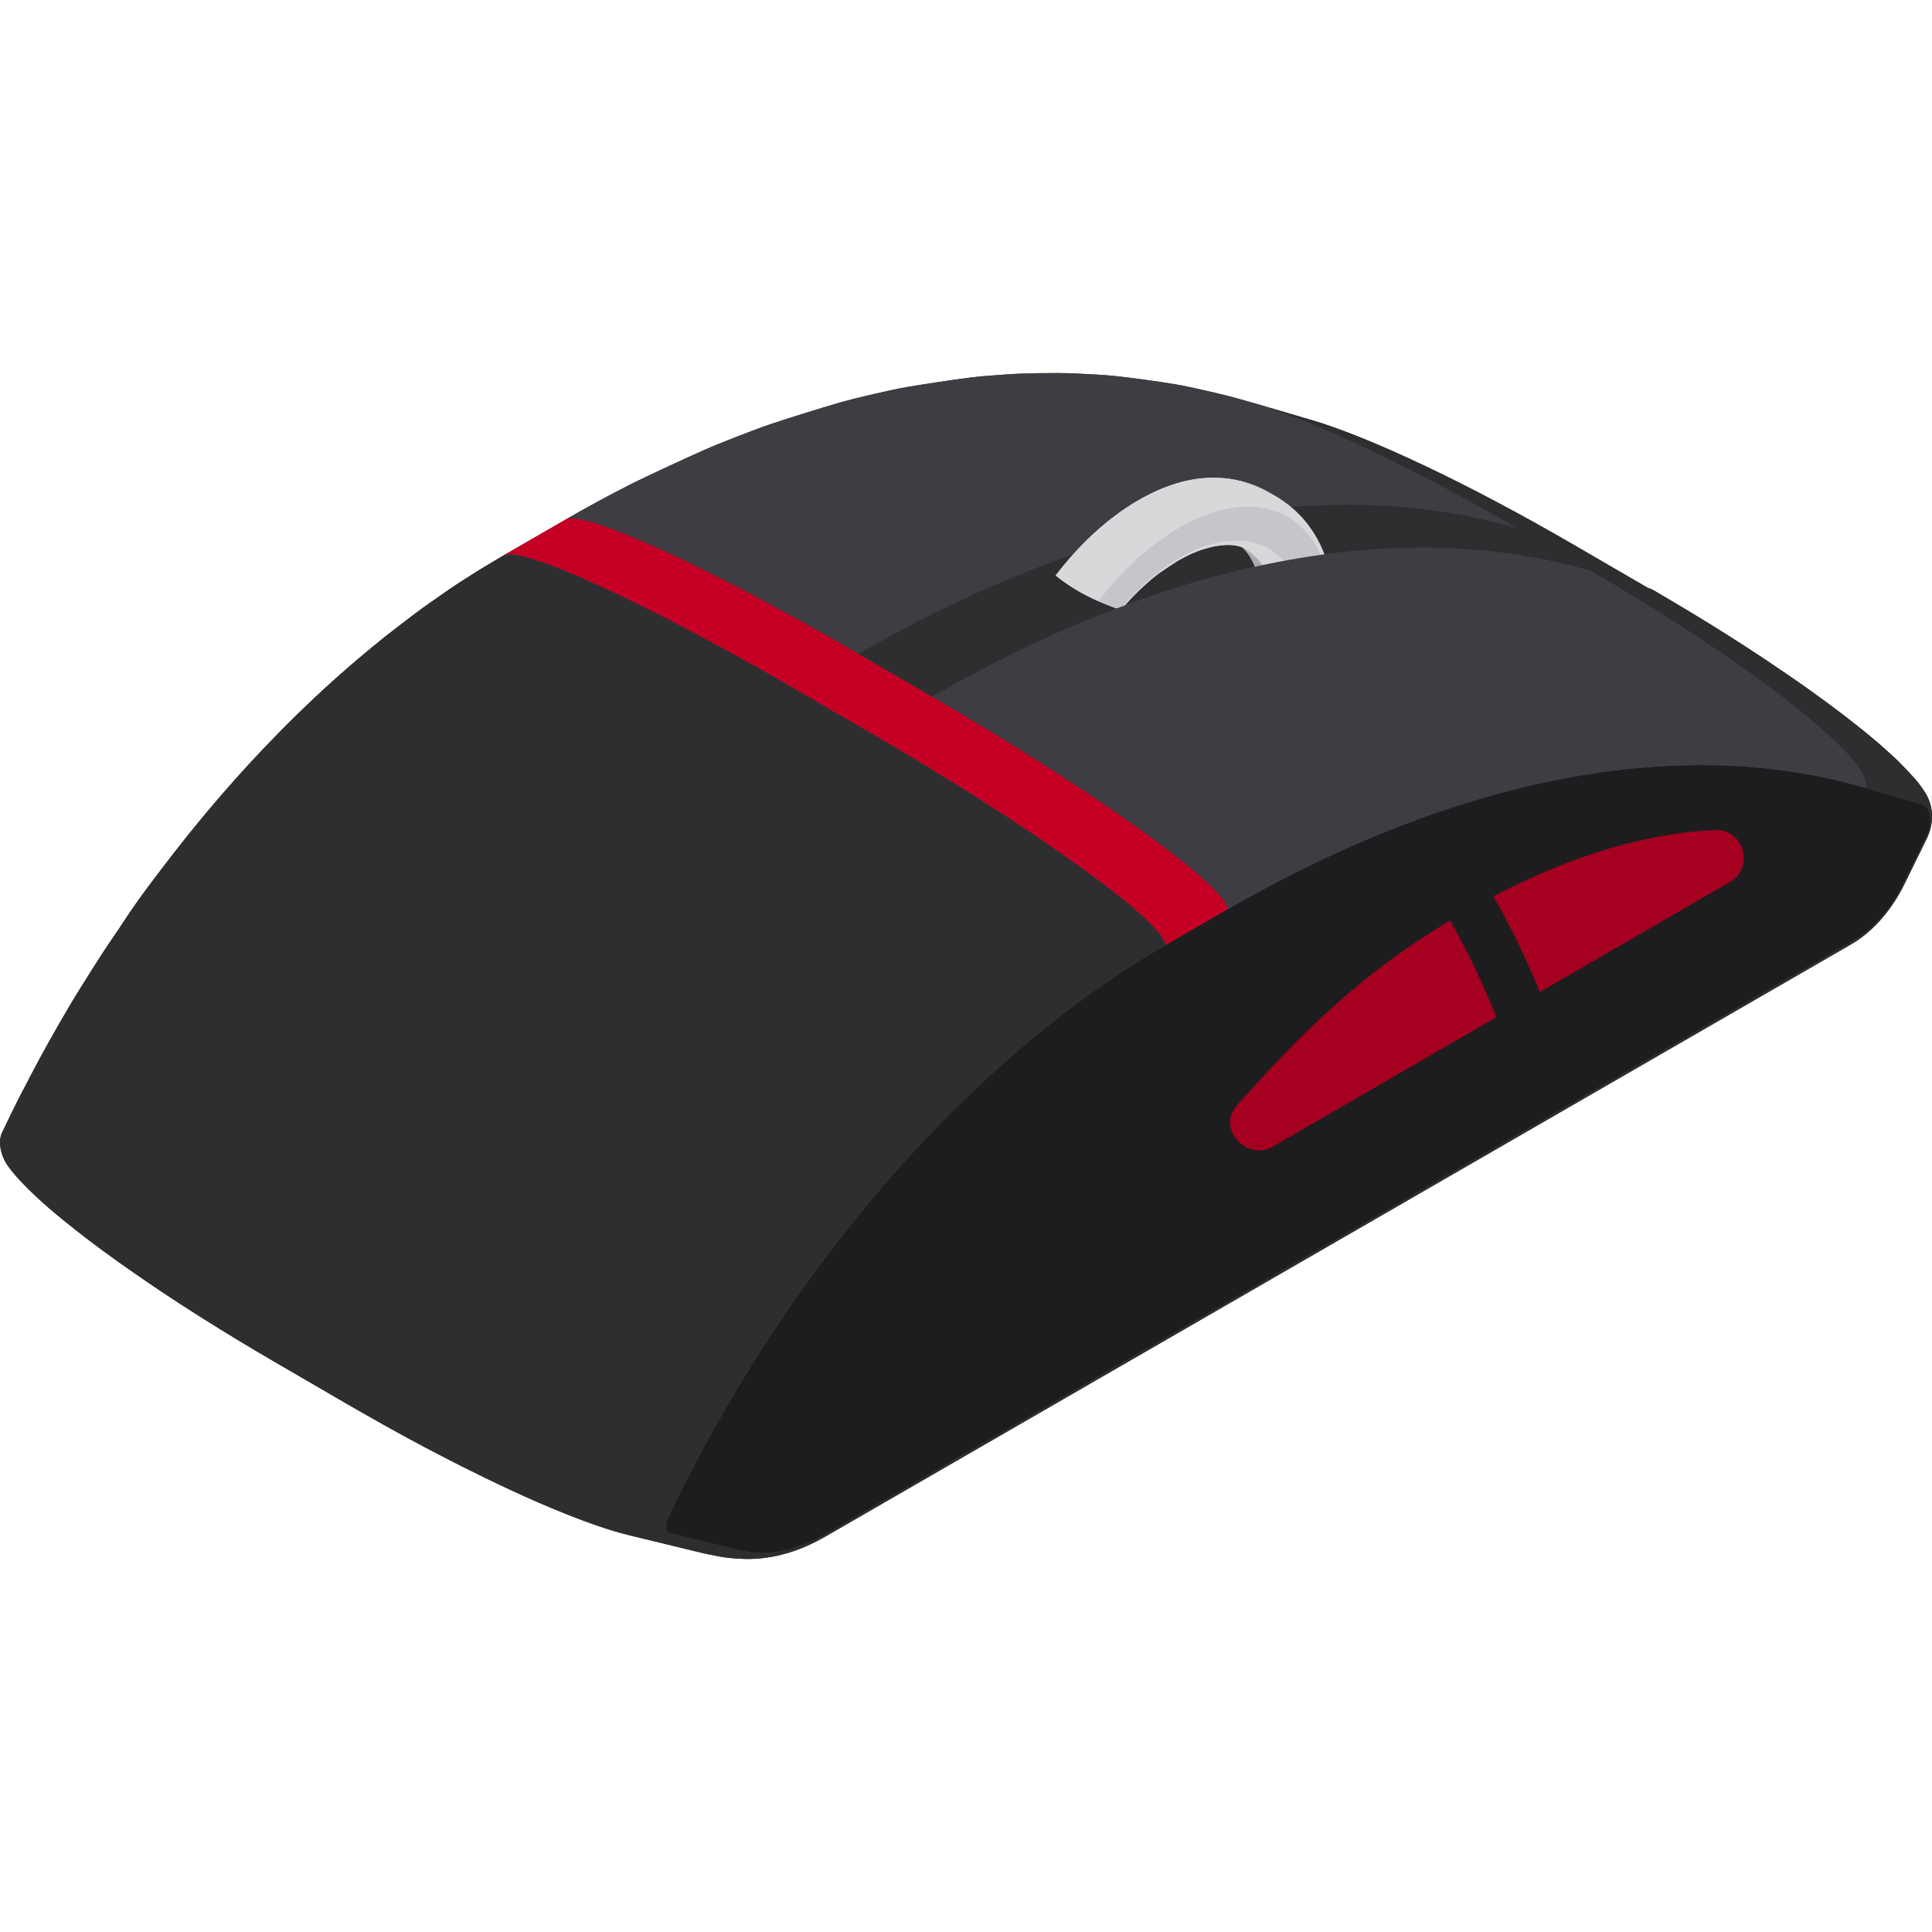 <?xml version="1.0" encoding="iso-8859-1"?>
<!-- Generator: Adobe Illustrator 19.0.0, SVG Export Plug-In . SVG Version: 6.00 Build 0)  -->
<svg version="1.1" id="Layer_1" xmlns="http://www.w3.org/2000/svg" xmlns:xlink="http://www.w3.org/1999/xlink" x="0px" y="0px"
	 viewBox="0 0 511.995 511.995" style="enable-background:new 0 0 511.995 511.995;" xml:space="preserve">
<g>
	<path style="fill:#3E3D43;" d="M2.126,309.018c3.622,5.115,11.305,11.566,12.808,12.807c2.15,1.775,6.154,5.08,12.363,9.649
		c5.833,4.29,10.977,7.767,15.109,10.561c4.798,3.243,16.564,10.85,30.231,18.794l19.556,11.365
		c-0.257-0.149-0.499-0.318-0.728-0.504c0.229,0.186,0.472,0.354,0.728,0.504c5.542,3.177,13.133,7.527,20.377,11.33
		c5.98,3.139,12.759,6.697,23.29,11.589c7.121,3.308,20.582,9.221,30.884,11.734c-0.026-0.006-0.048-0.01-0.074-0.017
		c6.394,1.554,12.787,3.108,19.181,4.661c0.098,0.024,0.184,0.039,0.28,0.062c-0.084-0.019-0.179-0.039-0.259-0.056
		c0.362,0.088,0.689,0.151,1.033,0.228c0.375,0.084,0.768,0.178,1.123,0.248c0.094,0.019,0.175,0.028,0.266,0.045
		c-0.002,0-0.005-0.001-0.007-0.001c0.241,0.046,0.463,0.078,0.695,0.117c-0.23-0.039-0.448-0.07-0.688-0.116
		c0.944,0.195,1.895,0.382,2.709,0.526c0.918,0.162,2.152,0.326,3.082,0.4c2.081,0.165,4.933,0.393,8.693-0.101
		c5.385-0.706,10.618-2.56,15.995-5.664l27.186-15.696l27.186-15.696l27.186-15.696l27.186-15.696l27.186-15.696l27.186-15.696
		l27.186-15.696l27.186-15.696l27.186-15.696l27.186-15.696l0,0c1.026-0.619,2.303-1.389,4.126-2.917
		c1.871-1.568,3.342-3.214,3.747-3.681c1.546-1.779,2.608-3.202,3.914-5.247c0.163-0.292,0.406-0.663,0.58-0.949
		c0.292-0.476,0.542-0.939,1.09-1.952c0.16-0.297,0.359-0.699,0.508-1.001c-0.01,0.021-0.045,0.027-0.103,0.02
		c0.059,0.007,0.093,0,0.103-0.02c2.012-4.099,4.024-8.198,6.036-12.297l0,0c0.396-0.869,1.325-2.906,1.355-5.494
		c0.033-2.934-0.695-4.486-1.226-5.618c-0.512-1.092-2.154-3.419-3.376-4.789c-1.309-1.467-3.132-3.353-4.528-4.738
		c-0.975-0.968-2.352-2.177-3.369-3.1c-1.493-1.356-9.755-8.681-25.818-19.697c-14.886-10.21-26.725-17.18-35.371-22.27
		c-0.506-0.295-1.054-0.531-1.644-0.704l-19.556-11.365l0,0c-28.413-16.511-54.391-28.654-69.743-33.159
		c-0.225-0.066-0.523-0.154-0.747-0.219c-0.225-0.066-0.516-0.186-0.747-0.219c-0.463-0.067-1.046-0.307-1.495-0.439
		c-0.225-0.066-0.523-0.154-0.747-0.219c-0.448-0.132-1.046-0.307-1.495-0.439c-0.225-0.066-0.523-0.154-0.747-0.219
		c-0.448-0.132-1.047-0.307-1.495-0.439c-0.448-0.132-1.047-0.307-1.495-0.439c-0.225-0.066-0.523-0.154-0.747-0.219
		c-0.448-0.132-1.047-0.307-1.495-0.439c-0.448-0.132-1.047-0.307-1.495-0.439c-0.225-0.066-0.523-0.154-0.747-0.219
		c-0.438-0.129-1.015-0.298-1.46-0.428c-0.001,0-0.002-0.001-0.003-0.001c-0.001,0-0.003-0.001-0.004-0.001
		c-0.008-0.002-0.02-0.005-0.028-0.008c0.004,0.001,0.008,0.002,0.011,0.004c-2.313-0.634-5.369-1.555-7.698-2.111
		c-4.019-0.959-9.378-2.265-13.454-2.938c-4.816-0.795-11.269-1.676-16.123-2.194c-3.148-0.336-7.371-0.503-10.534-0.651
		c-5.012-0.236-14.475-0.013-17.761,0.254c-2.7,0.218-6.312,0.413-9,0.751c-5.207,0.656-12.128,1.689-17.302,2.562
		c-2.724,0.46-6.321,1.274-9.012,1.895c-2.705,0.625-6.31,1.482-8.977,2.256c-5.383,1.564-12.522,3.788-17.846,5.546
		c-2.761,0.912-6.382,2.304-9.094,3.355c-2.752,1.067-6.416,2.512-9.113,3.713c-5.509,2.453-12.802,5.841-18.231,8.466
		c-0.074,0.036-8.024,3.939-18.418,9.94l0,0l-16.488,9.52l0,0c-2.355,1.423-5.523,3.275-7.85,4.743
		c-2.373,1.498-5.528,3.516-7.814,5.144c-2.313,1.647-5.455,3.765-7.709,5.493c-2.293,1.759-5.379,4.065-7.641,5.862
		c-2.289,1.819-5.299,4.301-7.528,6.192c-15.471,13.124-28.042,26.649-35.864,35.685c-1.908,2.204-6.976,8.057-13.308,16.237
		c-3.914,5.056-9.107,11.837-12.584,17.203c-1.755,2.709-4.233,6.231-5.995,8.935c-1.771,2.718-4.048,6.398-5.782,9.14
		c-1.742,2.754-3.936,6.506-5.559,9.332c-4.501,7.843-5.988,10.703-10.403,19.193c-1.516,2.915-3.399,6.873-4.822,9.836
		c-0.114,0.238-0.228,0.574-0.3,0.828C-0.316,302.914,0.068,306.109,2.126,309.018z"/>
	<path style="fill:#3E3D43;" d="M332.45,106.86c-2.315-0.635-5.382-1.559-7.718-2.117c-4.019-0.959-9.378-2.265-13.454-2.938
		c-4.816-0.795-11.269-1.676-16.123-2.194c-3.148-0.336-7.371-0.503-10.534-0.651c-5.012-0.236-14.475-0.013-17.761,0.254
		c-2.7,0.218-6.311,0.413-9,0.751c-5.207,0.656-12.128,1.689-17.302,2.562c-2.724,0.46-6.321,1.274-9.012,1.895
		c-2.705,0.625-6.31,1.482-8.977,2.257c-5.383,1.564-12.522,3.787-17.846,5.546c-2.761,0.912-6.382,2.304-9.094,3.355
		c-2.752,1.067-6.416,2.512-9.113,3.713c-5.509,2.453-12.802,5.841-18.231,8.466c-0.074,0.036-8.024,3.939-18.418,9.94
		c4.636-2.677,37.629,12.332,77.648,35.589c62.989-36.367,124.332-48.058,174.644-33.278
		C373.767,123.509,347.806,111.371,332.45,106.86z"/>
</g>
<path style="fill:#C60024;" d="M149.867,137.697c4.636-2.677,37.629,12.332,77.648,35.589l19.556,11.365
	c43.204,25.108,78.25,50.329,78.268,56.325l-16.488,9.52c-0.017-5.996-35.064-31.217-78.268-56.325l-19.556-11.365
	c-40.02-23.257-73.012-38.265-77.648-35.589L149.867,137.697z"/>
<path style="fill:#1D1D1F;" d="M308.851,250.496c-51.957,29.996-100.822,86.305-131.936,152.032
	c-0.841,1.763-0.585,3.487,0.546,3.746c6.396,1.555,12.788,3.109,19.182,4.662c6.63,1.609,14.563-0.046,22.692-4.74
	c90.622-52.32,181.243-104.641,271.865-156.961c5.096-2.941,9.91-8.403,13.054-14.812c2.014-4.101,4.025-8.199,6.036-12.297
	c2.035-4.114,1.543-8.196-1.073-8.951c-4.981-1.462-9.965-2.924-14.949-4.385c-48.665-14.297-108.005-2.987-168.929,32.188
	C319.843,244.149,314.347,247.323,308.851,250.496z"/>
<path style="fill:#2E2E30;" d="M2.126,309.018c3.622,5.115,11.305,11.566,12.808,12.807c2.15,1.775,6.154,5.08,12.363,9.649
	c5.833,4.29,10.977,7.767,15.109,10.561c4.798,3.243,16.564,10.85,30.231,18.794l19.556,11.365
	c-0.257-0.149-0.499-0.318-0.728-0.504c0.229,0.186,0.472,0.354,0.728,0.504c5.542,3.177,13.133,7.527,20.377,11.33
	c5.98,3.139,12.759,6.697,23.29,11.589c7.121,3.308,20.582,9.221,30.884,11.734c-0.026-0.006-0.048-0.01-0.074-0.017
	c6.394,1.554,12.787,3.108,19.181,4.661c0.098,0.024,0.184,0.039,0.28,0.062c-0.084-0.019-0.179-0.039-0.259-0.056
	c0.362,0.088,0.689,0.151,1.033,0.228c0.375,0.084,0.768,0.178,1.123,0.248c0.094,0.019,0.175,0.028,0.266,0.045
	c-0.002,0-0.005-0.001-0.007-0.001c0.241,0.046,0.463,0.078,0.695,0.117c-0.23-0.039-0.448-0.07-0.688-0.116
	c0.944,0.195,1.895,0.382,2.709,0.526c0.918,0.162,2.152,0.326,3.082,0.4c2.081,0.165,4.933,0.393,8.693-0.101
	c5.385-0.706,10.618-2.56,15.995-5.664l27.186-15.696l27.186-15.696l27.186-15.696l27.186-15.696l27.186-15.696l27.186-15.696
	l27.186-15.696l27.186-15.696l27.186-15.696l27.186-15.696l0,0c1.026-0.619,2.303-1.389,4.126-2.917
	c1.871-1.568,3.342-3.214,3.747-3.681c1.546-1.779,2.608-3.202,3.914-5.247c0.163-0.292,0.406-0.663,0.58-0.949
	c0.292-0.476,0.542-0.939,1.09-1.952c0.16-0.297,0.359-0.699,0.508-1.001c-0.01,0.021-0.045,0.027-0.103,0.02
	c0.059,0.007,0.093,0,0.103-0.02c2.012-4.099,4.024-8.198,6.036-12.297l0,0c0.396-0.869,1.325-2.906,1.355-5.494
	c0.033-2.934-0.695-4.486-1.226-5.618c-0.512-1.092-2.154-3.419-3.376-4.789c-1.309-1.467-3.132-3.353-4.528-4.738
	c-0.975-0.968-2.352-2.177-3.369-3.1c-1.493-1.356-9.755-8.681-25.818-19.697c-14.886-10.21-26.725-17.18-35.371-22.27
	c-0.506-0.295-1.054-0.531-1.644-0.704l-19.556-11.365l0,0c-28.413-16.511-54.391-28.654-69.743-33.159
	c-0.225-0.066-0.523-0.154-0.747-0.219c-0.225-0.066-0.516-0.186-0.747-0.219c-0.463-0.067-1.046-0.307-1.495-0.439
	c-0.225-0.066-0.523-0.154-0.747-0.219c-0.448-0.132-1.046-0.307-1.495-0.439c-0.225-0.066-0.523-0.154-0.747-0.219
	c-0.448-0.132-1.047-0.307-1.495-0.439c-0.448-0.132-1.047-0.307-1.495-0.439c-0.225-0.066-0.523-0.154-0.747-0.219
	c-0.448-0.132-1.047-0.307-1.495-0.439c-0.448-0.132-1.047-0.307-1.495-0.439c-0.225-0.066-0.523-0.154-0.747-0.219
	c-0.448-0.132-1.047-0.307-1.495-0.439c15.352,4.504,41.329,16.646,69.742,33.158c-50.313-14.78-111.657-3.089-174.645,33.278
	l19.556,11.365c62.989-36.367,124.332-48.058,174.645-33.278h0.001h-0.001c43.204,25.108,75.691,50.818,72.551,57.415l14.949,4.385
	c2.616,0.754,3.109,4.837,1.073,8.951l-6.036,12.297l0,0c-3.144,6.41-7.959,11.872-13.054,14.812l-271.86,156.969
	c-8.129,4.694-16.062,6.348-22.692,4.74c-0.111,0.242-0.267,0.456-0.468,0.642c0.201-0.185,0.357-0.399,0.468-0.642l-19.182-4.662
	c-1.132-0.26-1.389-1.984-0.546-3.746c31.115-65.727,79.98-122.037,131.936-152.032c-0.017-5.996-35.064-31.217-78.268-56.325
	l-19.556-11.365c-40.02-23.257-73.012-38.265-77.648-35.589c-2.355,1.423-5.523,3.275-7.85,4.743
	c-2.373,1.498-5.528,3.516-7.814,5.144c-2.313,1.647-5.455,3.765-7.709,5.493c-2.293,1.759-5.379,4.065-7.641,5.862
	c-2.289,1.819-5.299,4.301-7.528,6.192c-15.471,13.124-28.042,26.649-35.864,35.685c-1.908,2.204-6.976,8.057-13.308,16.237
	c-3.914,5.056-9.107,11.837-12.584,17.203c-1.755,2.709-4.233,6.231-5.995,8.935c-1.771,2.718-4.048,6.398-5.782,9.14
	c-1.742,2.754-3.936,6.506-5.559,9.332c-4.501,7.843-5.988,10.703-10.403,19.193c-1.516,2.915-3.399,6.873-4.822,9.836
	c-0.114,0.238-0.228,0.574-0.3,0.828C-0.316,302.914,0.068,306.109,2.126,309.018z"/>
<g>
	<path style="fill:#C6C5CB;" d="M279.743,152.51c1.032,0.845,2.147,1.667,3.342,2.462c0.394,0.262,0.796,0.521,1.208,0.778
		c0.433,0.27,0.862,0.541,1.314,0.804c1.747,1.015,3.591,1.938,5.505,2.786c0.001,0,0.002,0.001,0.002,0.001
		c1.811,0.802,3.684,1.533,5.618,2.184c0.001,0,0.003,0.001,0.004,0.001c0.678-0.813,1.372-1.605,2.078-2.38l0.001-0.001
		c-0.706,0.775-1.4,1.568-2.079,2.381c0.106,0.036,0.212,0.068,0.318,0.102c0.714-0.847,1.554-1.809,2.523-2.839
		c0.692-0.735,1.636-1.694,2.365-2.393c0.734-0.703,1.752-1.597,2.506-2.279c0.3-0.272,0.65-0.569,1.011-0.868
		c0.34-0.28,0.687-0.561,1.026-0.821c0.233-0.179,0.461-0.348,0.673-0.501c1.457-1.044,3.449-2.366,4.971-3.312
		c0.644-0.347,1.395-0.755,2.156-1.145c0.76-0.39,1.529-0.761,2.209-1.03c0.626-0.249,1.457-0.59,2.099-0.791
		c0.231-0.072,0.483-0.149,0.744-0.228c0.784-0.235,1.661-0.479,2.376-0.611c0.206-0.039,0.43-0.076,0.664-0.113
		c0.7-0.11,1.482-0.206,2.11-0.249c0.19-0.013,0.412-0.02,0.634-0.023s0.444-0.002,0.634,0c0.13,0.001,0.28,0.009,0.432,0.019
		c0.067,0.004,0.13,0.008,0.195,0.013c0.083,0.005,0.17,0.012,0.242,0.017c0.004,0,0.229,0.017,0.558,0.062
		c0.165,0.023,0.355,0.052,0.558,0.09c0.203,0.039,0.416,0.085,0.627,0.142c0.179,0.048,0.33,0.096,0.469,0.143
		c0.054,0.019,0.101,0.036,0.15,0.054c0.049,0.018,0.095,0.036,0.139,0.053c0.004,0.003,0.008,0.005,0.013,0.008
		c0.226,0.181,0.45,0.386,0.672,0.62c0.752,0.793,1.257,1.614,1.278,1.649c0.446,0.73,0.768,1.258,1.232,2.332
		c0.088,0.204,0.179,0.427,0.269,0.66c0.181,0.466,0.358,0.974,0.51,1.45c0.076,0.238,0.145,0.469,0.205,0.682
		c0.085,0.302,0.168,0.631,0.249,0.975c0.242,1.03,0.457,2.189,0.57,3.122c0.084,0.68,0.176,1.589,0.215,2.274
		c0.048,0.812,0.097,1.896,0.077,2.71c-0.019,0.788-0.036,1.475-0.067,2.163c-0.021,0.458-0.048,0.915-0.087,1.403
		c-0.003,0.043-0.008,0.09-0.011,0.134c1.135-0.126,2.261-0.28,3.383-0.448c0.412-0.062,0.821-0.125,1.231-0.192
		c2.406-0.396,4.773-0.892,7.085-1.484c0.004-0.001,0.008-0.002,0.011-0.003c2.414-0.618,4.766-1.343,7.036-2.173
		c0.003-0.001,0.007-0.002,0.01-0.004c0.168-0.062,0.34-0.12,0.508-0.183c-0.02-0.674-0.057-1.526-0.129-2.463
		c-0.025-0.333-0.046-0.598-0.068-0.84c-0.022-0.242-0.045-0.462-0.073-0.707c-0.029-0.246-0.064-0.516-0.11-0.859
		c-0.046-0.344-0.103-0.76-0.178-1.296c-0.04-0.283-0.096-0.612-0.157-0.941c-0.061-0.328-0.126-0.656-0.183-0.937
		c-0.099-0.491-0.257-1.139-0.368-1.627c-0.031-0.139-0.069-0.288-0.11-0.443c-0.122-0.464-0.275-0.976-0.394-1.386
		c-0.098-0.339-0.232-0.744-0.359-1.119c-0.043-0.125-0.087-0.26-0.126-0.371c-0.098-0.273-0.217-0.589-0.34-0.905
		c-0.061-0.158-0.122-0.316-0.182-0.467s-0.117-0.298-0.17-0.433c-0.116-0.296-0.263-0.636-0.418-0.973
		c-0.154-0.337-0.316-0.671-0.461-0.954c-0.377-0.735-0.891-1.712-1.333-2.41c-0.353-0.56-0.844-1.294-1.223-1.836
		c-0.219-0.315-0.534-0.719-0.771-1.022c-0.395-0.505-0.861-1.048-1.244-1.474c-0.128-0.142-0.247-0.271-0.35-0.38
		c-0.264-0.28-0.507-0.529-0.726-0.748c-0.438-0.439-0.779-0.758-1.002-0.958c-0.111-0.1-0.192-0.171-0.241-0.213
		c-0.132-0.113-0.283-0.246-0.436-0.377c-0.153-0.132-0.306-0.263-0.441-0.372c-0.093-0.075-0.207-0.165-0.311-0.249
		c-0.316-0.253-0.656-0.521-0.948-0.73c-0.284-0.204-0.619-0.436-0.957-0.665c-0.337-0.229-0.677-0.455-0.97-0.645
		c-0.295-0.192-0.705-0.422-1.007-0.603h-0.001l-1.248-0.725c-0.247-0.138-0.536-0.295-0.827-0.45
		c-0.29-0.155-0.582-0.308-0.834-0.437c-0.149-0.076-0.325-0.161-0.502-0.243c-0.177-0.083-0.354-0.164-0.506-0.233
		c-0.952-0.436-1.984-0.818-2.444-0.976c-0.327-0.112-0.713-0.234-1.098-0.351c-0.387-0.117-0.774-0.23-1.107-0.325
		c-0.348-0.099-0.819-0.2-1.17-0.284c-0.177-0.043-0.369-0.085-0.568-0.124c-0.4-0.08-0.833-0.156-1.236-0.217
		c-0.202-0.031-0.397-0.059-0.577-0.082c-0.646-0.084-1.51-0.185-2.16-0.213c-0.214-0.009-0.455-0.019-0.702-0.028
		c-0.248-0.008-0.502-0.017-0.743-0.022c-0.161-0.003-0.316-0.006-0.458-0.007c-0.417-0.003-0.972,0.008-1.388,0.033
		c-0.271,0.017-0.587,0.038-0.903,0.061c-0.316,0.023-0.631,0.049-0.902,0.075c-0.222,0.022-0.48,0.052-0.738,0.086
		c-0.258,0.033-0.515,0.069-0.736,0.101c-0.189,0.028-0.398,0.061-0.627,0.098c-0.688,0.115-1.561,0.283-2.672,0.559
		c-2.181,0.541-4.504,1.342-6.719,2.314c-1.367,0.6-2.63,1.236-3.694,1.807c-0.708,0.38-1.328,0.732-1.83,1.026
		c-0.752,0.44-1.237,0.749-1.357,0.827c-0.473,0.304-0.841,0.541-1.146,0.739c-0.153,0.099-0.289,0.188-0.416,0.271
		c-0.167,0.11-0.316,0.209-0.461,0.306c-0.119,0.08-0.238,0.162-0.357,0.245c-0.173,0.12-0.352,0.246-0.563,0.396
		c-0.133,0.094-0.276,0.197-0.437,0.312c-1.828,1.311-3.271,2.503-3.284,2.513c-1.692,1.412-2.325,1.94-3.182,2.741
		c-0.233,0.218-0.508,0.469-0.781,0.722c-0.273,0.253-0.545,0.508-0.772,0.731c-0.509,0.502-0.89,0.878-1.191,1.176
		c-0.6,0.594-0.882,0.88-1.221,1.236c-0.17,0.179-0.354,0.375-0.6,0.636C283.542,147.775,281.601,150.091,279.743,152.51z
		 M299.118,158.821c0.595-0.645,1.196-1.275,1.809-1.89l0,0c-0.612,0.616-1.216,1.248-1.811,1.893
		C299.116,158.822,299.117,158.822,299.118,158.821z"/>
	<path style="fill:#C6C5CB;" d="M325.754,144.425c0.001,0,0.001,0,0.002,0c0.13,0.002,0.279,0.009,0.429,0.019l0,0
		C326.035,144.435,325.884,144.427,325.754,144.425z"/>
	<path style="fill:#C6C5CB;" d="M328.986,144.965c-0.049-0.018-0.096-0.036-0.15-0.054
		C328.89,144.928,328.937,144.946,328.986,144.965z"/>
	<path style="fill:#C6C5CB;" d="M329.138,145.026c0.226,0.181,0.45,0.386,0.672,0.62
		C329.588,145.412,329.363,145.207,329.138,145.026z"/>
	<path style="fill:#C6C5CB;" d="M330.276,127.894c-0.387-0.117-0.774-0.23-1.107-0.325
		C329.501,127.664,329.889,127.777,330.276,127.894z"/>
	<path style="fill:#C6C5CB;" d="M312.574,147.788c17.324-10.001,31.613-3.106,33.391,15.286c-0.004,0.001-0.008,0.002-0.011,0.003
		c-1.376-14.174-10.187-21.508-22.09-19.541c-0.009,0.002-0.02,0.004-0.029,0.005c-0.544,0.091-1.095,0.203-1.652,0.332
		c-0.123,0.028-0.248,0.063-0.372,0.093c-0.445,0.111-0.894,0.231-1.347,0.367c-0.173,0.052-0.348,0.108-0.523,0.163
		c-0.41,0.131-0.821,0.271-1.236,0.422c-0.2,0.072-0.399,0.146-0.601,0.224c-0.401,0.155-0.806,0.322-1.211,0.496
		c-0.208,0.089-0.415,0.175-0.624,0.269c-0.424,0.191-0.852,0.398-1.28,0.61c-0.189,0.094-0.377,0.18-0.567,0.278
		c-0.615,0.317-1.234,0.65-1.858,1.01c-1.156,0.668-2.297,1.394-3.422,2.174c-1.125,0.781-2.233,1.616-3.322,2.501
		c-3.223,2.621-6.274,5.678-9.083,9.044c-0.001,0-0.003-0.001-0.004-0.001C301.443,155.878,306.836,151.101,312.574,147.788z"/>
	<path style="fill:#C6C5CB;" d="M323.455,126.649c-0.428-0.019-0.963-0.039-1.445-0.05
		C322.493,126.61,323.028,126.631,323.455,126.649c0.651,0.028,1.514,0.129,2.16,0.213c0.18,0.023,0.375,0.051,0.577,0.082
		c-0.202-0.031-0.397-0.059-0.577-0.082C324.971,126.778,324.106,126.677,323.455,126.649z"/>
	<path style="fill:#C6C5CB;" d="M329.168,127.57c-0.348-0.099-0.819-0.2-1.17-0.284C328.349,127.371,328.821,127.471,329.168,127.57
		z"/>
</g>
<g>
	<polygon style="fill:#ACABB1;" points="329.125,145.018 329.13,145.019 329.138,145.026 	"/>
	<path style="fill:#ACABB1;" d="M334.264,165.066c0.039-0.487,0.066-0.945,0.087-1.403c0.031-0.688,0.047-1.375,0.067-2.163
		c0.02-0.813-0.03-1.899-0.077-2.71c-0.04-0.683-0.132-1.593-0.215-2.274c-0.114-0.933-0.328-2.092-0.571-3.122
		c-0.08-0.344-0.165-0.673-0.249-0.975c-0.06-0.214-0.13-0.444-0.205-0.682c-0.152-0.476-0.33-0.984-0.51-1.45
		c-0.09-0.233-0.181-0.457-0.269-0.66c-0.464-1.074-0.786-1.602-1.232-2.332c-0.021-0.034-0.526-0.856-1.278-1.649
		c-0.222-0.234-0.446-0.439-0.672-0.62c-0.002-0.002-0.005-0.005-0.007-0.007c0.047,0.019,0.103,0.039,0.146,0.056
		c5.162,3.424,8.335,10.151,8.361,19.545c0,0.043-0.002,0.088-0.002,0.131c-1.122,0.168-2.249,0.322-3.383,0.448
		C334.257,165.156,334.261,165.109,334.264,165.066z"/>
	<path style="fill:#ACABB1;" d="M337.638,164.621c-0.026-9.395-3.199-16.122-8.361-19.545c0.217,0.094,0.374,0.18,0.506,0.252
		c5.45,3.167,8.875,9.814,9.084,19.231c-0.41,0.067-0.819,0.131-1.231,0.192C337.636,164.709,337.638,164.665,337.638,164.621z"/>
</g>
<g>
	<path style="fill:#D8D8DA;" d="M328.986,144.965c0.042,0.016,0.091,0.031,0.13,0.047c0.003,0.002,0.006,0.004,0.009,0.007
		C329.08,145,329.035,144.982,328.986,144.965z"/>
	<path style="fill:#D8D8DA;" d="M328.836,144.91c-0.139-0.047-0.29-0.094-0.469-0.143
		C328.545,144.816,328.698,144.863,328.836,144.91z"/>
	<path style="fill:#D8D8DA;" d="M321.712,144.81c-0.715,0.133-1.591,0.376-2.376,0.611
		C320.12,145.186,320.997,144.944,321.712,144.81z"/>
	<path style="fill:#D8D8DA;" d="M328.367,144.767c-0.211-0.057-0.425-0.103-0.627-0.142
		C327.941,144.664,328.155,144.711,328.367,144.767z"/>
	<path style="fill:#D8D8DA;" d="M327.74,144.625c-0.203-0.039-0.393-0.068-0.558-0.09
		C327.347,144.558,327.537,144.587,327.74,144.625z"/>
	<path style="fill:#D8D8DA;" d="M321.81,143.967c-0.445,0.11-0.894,0.231-1.347,0.367
		C320.915,144.198,321.364,144.077,321.81,143.967z"/>
	<path style="fill:#D8D8DA;" d="M323.833,143.541c-0.543,0.09-1.095,0.203-1.652,0.332
		C322.738,143.744,323.288,143.632,323.833,143.541z"/>
	<path style="fill:#D8D8DA;" d="M326.186,144.444c-0.15-0.009-0.3-0.017-0.429-0.019
		C325.886,144.427,326.035,144.435,326.186,144.444z"/>
	<path style="fill:#D8D8DA;" d="M329.782,145.328l-1.248-0.725c0.193,0.113,0.388,0.254,0.581,0.408
		c-0.039-0.016-0.088-0.031-0.13-0.047c-0.049-0.018-0.095-0.036-0.15-0.054c-0.139-0.047-0.29-0.094-0.469-0.143
		c-0.211-0.057-0.425-0.103-0.627-0.142c-0.203-0.039-0.393-0.068-0.558-0.09c-0.329-0.045-0.554-0.062-0.558-0.062
		c-0.073-0.004-0.16-0.01-0.242-0.017c0.065,0.004,0.133,0.009,0.192,0.013l0.719-1.246c-1.111,0.015-2.256,0.118-3.43,0.311
		c11.903-1.968,20.714,5.367,22.09,19.541c-2.312,0.591-4.679,1.088-7.085,1.484C338.658,155.142,335.233,148.495,329.782,145.328z"
		/>
	<polygon style="fill:#D8D8DA;" points="329.13,145.019 329.125,145.018 329.116,145.011 329.124,145.014 	"/>
	<path style="fill:#D8D8DA;" d="M329.13,145.019c-0.002-0.002-0.004-0.004-0.006-0.005s-0.006-0.002-0.008-0.003
		c-0.193-0.154-0.388-0.295-0.581-0.408c0.254,0.147,0.497,0.31,0.743,0.473C329.234,145.058,329.178,145.039,329.13,145.019z"/>
	<path style="fill:#D8D8DA;" d="M328.535,144.603l1.248,0.725c-0.132-0.072-0.288-0.159-0.506-0.252
		C329.032,144.913,328.788,144.75,328.535,144.603z"/>
	<path style="fill:#D8D8DA;" d="M326.189,144.444c0.067,0.004,0.126,0.008,0.191,0.013c-0.066-0.004-0.128-0.008-0.195-0.013
		C326.187,144.444,326.188,144.444,326.189,144.444z"/>
	<path style="fill:#D8D8DA;" d="M322.181,143.874c-0.123,0.028-0.248,0.063-0.372,0.093
		C321.933,143.936,322.058,143.903,322.181,143.874z"/>
	<path style="fill:#D8D8DA;" d="M324.486,144.448c-0.628,0.043-1.41,0.139-2.11,0.249
		C323.075,144.587,323.858,144.491,324.486,144.448z"/>
	<path style="fill:#D8D8DA;" d="M323.862,143.536c-0.009,0.002-0.02,0.004-0.029,0.005
		C323.842,143.54,323.853,143.537,323.862,143.536z"/>
	<path style="fill:#D8D8DA;" d="M325.12,144.425c0.223-0.003,0.444-0.002,0.635,0c0.001,0,0.001,0,0.002,0c-0.001,0-0.001,0-0.002,0
		C325.564,144.423,325.341,144.422,325.12,144.425z"/>
	<path style="fill:#D8D8DA;" d="M326.186,144.444h0.003H326.186z"/>
	<path style="fill:#D8D8DA;" d="M326.572,144.47c-0.06-0.004-0.128-0.008-0.192-0.013c-0.065-0.004-0.124-0.008-0.191-0.013
		c-0.001,0-0.002,0-0.003,0c-0.15-0.009-0.3-0.017-0.429-0.019c-0.001,0-0.001,0-0.002,0c-0.19-0.002-0.413-0.003-0.635,0
		s-0.444,0.009-0.634,0.023c-0.628,0.043-1.41,0.139-2.11,0.249c-0.233,0.037-0.458,0.075-0.664,0.113
		c-0.715,0.133-1.591,0.376-2.376,0.611c-0.261,0.078-0.512,0.156-0.744,0.228c-0.643,0.201-1.473,0.542-2.099,0.791
		c-0.68,0.27-1.449,0.641-2.209,1.03c-0.76,0.39-1.511,0.799-2.156,1.145c0.28-0.162,0.436-0.432,0.435-0.811
		c0.624-0.359,1.242-0.694,1.858-1.01c0.19-0.098,0.378-0.184,0.567-0.278c0.428-0.212,0.856-0.419,1.28-0.61
		c0.209-0.094,0.416-0.18,0.624-0.269c0.405-0.173,0.81-0.342,1.211-0.496c0.201-0.077,0.401-0.15,0.601-0.224
		c0.415-0.15,0.827-0.292,1.236-0.422c0.174-0.055,0.349-0.111,0.523-0.163c0.452-0.135,0.902-0.256,1.347-0.367
		c0.123-0.03,0.249-0.065,0.372-0.093c0.556-0.13,1.108-0.242,1.652-0.332c0.009-0.002,0.02-0.004,0.029-0.005
		c1.174-0.193,2.32-0.297,3.43-0.311L326.572,144.47z"/>
	<path style="fill:#D8D8DA;" d="M307.158,151.929c-0.212,0.153-0.44,0.321-0.673,0.501c-0.34,0.26-0.687,0.54-1.026,0.821
		c-0.36,0.299-0.712,0.597-1.011,0.868c-0.752,0.682-1.772,1.576-2.506,2.279c-0.728,0.699-1.673,1.658-2.365,2.393
		c-0.97,1.03-1.811,1.992-2.523,2.839c-0.106-0.034-0.212-0.068-0.318-0.102c2.81-3.366,5.86-6.423,9.083-9.044
		c1.089-0.885,2.197-1.721,3.322-2.501s2.266-1.508,3.422-2.174c0.001,0.379-0.155,0.649-0.435,0.811
		C310.607,149.563,308.615,150.885,307.158,151.929z"/>
	<path style="fill:#D8D8DA;" d="M327.429,127.162c-0.4-0.08-0.833-0.156-1.236-0.217
		C326.596,127.005,327.029,127.08,327.429,127.162z"/>
	<path style="fill:#D8D8DA;" d="M286.178,144.97c0.34-0.356,0.622-0.643,1.221-1.236c0.301-0.298,0.682-0.674,1.191-1.176
		c0.227-0.224,0.499-0.479,0.772-0.731c0.274-0.253,0.548-0.505,0.781-0.722c0.857-0.8,1.49-1.329,3.182-2.741
		c0.014-0.011,1.457-1.202,3.284-2.513c0.161-0.115,0.305-0.218,0.437-0.312c0.21-0.149,0.389-0.275,0.563-0.396
		c0.119-0.083,0.238-0.164,0.357-0.245c0.144-0.097,0.293-0.196,0.461-0.306c0.126-0.084,0.263-0.172,0.416-0.271
		c0.305-0.197,0.673-0.434,1.146-0.739c0.12-0.077,0.606-0.387,1.357-0.827c0.502-0.294,1.121-0.646,1.83-1.026
		c1.064-0.572,2.328-1.207,3.694-1.807c2.214-0.973,4.538-1.773,6.719-2.314c1.111-0.276,1.985-0.444,2.672-0.559
		c0.229-0.039,0.438-0.07,0.627-0.098c0.22-0.032,0.479-0.069,0.736-0.101c0.258-0.033,0.516-0.064,0.738-0.086
		c0.27-0.026,0.586-0.052,0.902-0.075c0.316-0.023,0.632-0.044,0.903-0.061c0.416-0.026,0.972-0.037,1.388-0.033
		c0.143,0.001,0.298,0.003,0.458,0.007c0.482,0.01,1.017,0.031,1.445,0.05c0.651,0.028,1.514,0.129,2.16,0.213
		c0.18,0.023,0.375,0.051,0.577,0.082c0.403,0.062,0.836,0.137,1.236,0.217c0.201,0.041,0.392,0.083,0.568,0.124
		c0.351,0.085,0.823,0.185,1.17,0.284c0.332,0.094,0.721,0.208,1.107,0.325c0.387,0.117,0.771,0.239,1.098,0.351
		c0.46,0.158,1.492,0.54,2.444,0.976c0.151,0.07,0.329,0.15,0.506,0.233c0.177,0.083,0.352,0.167,0.502,0.243
		c0.251,0.129,0.543,0.281,0.834,0.437c0.29,0.155,0.58,0.312,0.826,0.45c-7.742-4.412-18.417-3.741-30.192,3.057
		c-8.571,4.949-16.538,12.47-23.208,21.331c-1.194-0.795-2.308-1.616-3.342-2.462c1.858-2.419,3.799-4.734,5.835-6.904
		C285.823,145.344,286.007,145.147,286.178,144.97z"/>
	<path style="fill:#D8D8DA;" d="M306.293,133.641c11.775-6.798,22.451-7.469,30.192-3.057l1.248,0.725
		c-7.742-4.412-18.417-3.741-30.191,3.057c-8.589,4.959-16.57,12.499-23.248,21.384c-0.412-0.256-0.814-0.516-1.208-0.778
		C289.754,146.111,297.721,138.59,306.293,133.641z"/>
	<path style="fill:#D8D8DA;" d="M341.142,136.953c-7.333-4.179-17.438-3.543-28.592,2.895c-7.889,4.556-15.235,11.407-21.439,19.49
		c-1.913-0.847-3.757-1.77-5.505-2.786c-0.452-0.263-0.882-0.534-1.314-0.804c6.679-8.884,14.66-16.425,23.248-21.384
		c11.775-6.798,22.451-7.469,30.191-3.057h0.001c0.302,0.181,0.712,0.411,1.007,0.603c0.293,0.191,0.632,0.416,0.97,0.645
		c0.337,0.229,0.673,0.461,0.957,0.665c0.292,0.209,0.632,0.479,0.948,0.73c0.106,0.085,0.218,0.173,0.311,0.249
		c0.135,0.109,0.288,0.24,0.441,0.372c0.153,0.132,0.305,0.264,0.436,0.377c0.049,0.042,0.131,0.113,0.241,0.213
		c0.223,0.201,0.564,0.519,1.002,0.958c0.219,0.219,0.462,0.469,0.726,0.748c0.103,0.11,0.223,0.238,0.35,0.38
		c0.383,0.425,0.849,0.97,1.244,1.474c0.236,0.302,0.551,0.706,0.771,1.022c0.378,0.542,0.869,1.277,1.223,1.836
		c0.441,0.698,0.956,1.675,1.333,2.41c0.145,0.282,0.306,0.616,0.461,0.954c0.155,0.338,0.301,0.677,0.418,0.973
		c0.053,0.135,0.111,0.281,0.17,0.433s0.121,0.309,0.182,0.467c0.122,0.316,0.241,0.632,0.34,0.905
		c0.04,0.111,0.084,0.246,0.126,0.371c0.129,0.375,0.261,0.781,0.359,1.119c0.119,0.41,0.272,0.922,0.394,1.386
		c0.041,0.155,0.077,0.304,0.11,0.443c0.111,0.488,0.269,1.137,0.368,1.627c0.056,0.281,0.122,0.608,0.183,0.937
		c0.061,0.328,0.117,0.657,0.157,0.941c0.074,0.536,0.132,0.952,0.178,1.296c0.046,0.344,0.082,0.614,0.11,0.859
		c0.029,0.246,0.051,0.465,0.073,0.707c0.022,0.242,0.043,0.507,0.068,0.84c0.072,0.937,0.109,1.788,0.129,2.463
		c-0.168,0.063-0.339,0.121-0.508,0.183C352.519,149.167,348.078,140.907,341.142,136.953z"/>
</g>
<g>
	<path style="fill:#C6C5CB;" d="M312.574,147.788c-5.738,3.313-11.131,8.09-15.842,13.736c-1.933-0.652-3.808-1.382-5.618-2.184
		c6.203-8.076,13.543-14.921,21.427-19.474c11.153-6.439,21.258-7.073,28.592-2.895c6.934,3.952,11.374,12.208,11.868,23.928
		c-2.271,0.832-4.622,1.556-7.036,2.173C344.186,144.681,329.898,137.787,312.574,147.788z"/>
	<path style="fill:#C6C5CB;" d="M312.551,139.849c11.153-6.439,21.258-7.073,28.592-2.895c6.936,3.953,11.377,12.214,11.869,23.942
		c-0.003,0.001-0.007,0.002-0.01,0.004c-0.494-11.722-4.935-19.976-11.868-23.928c-7.333-4.179-17.438-3.543-28.592,2.895
		c-7.884,4.553-15.224,11.398-21.427,19.474c-0.001,0-0.002-0.001-0.002-0.001C297.316,151.256,304.661,144.403,312.551,139.849z"/>
</g>
<path style="fill:#3E3D43;" d="M494.268,208.789c3.14-6.597-29.347-32.307-72.551-57.415
	c-50.313-14.78-111.657-3.089-174.644,33.278c43.204,25.108,78.25,50.33,78.268,56.325
	C386.263,205.802,445.603,194.492,494.268,208.789z"/>
<g>
	<path style="fill:#A50020;" d="M337.329,303.853c-6.923,3.998-14.929-4.775-9.645-10.776
		c22.304-25.328,38.322-38.213,56.609-49.132c4.764,8.426,8.867,17.004,12.272,25.615L337.329,303.853z"/>
	<path style="fill:#A50020;" d="M395.77,237.512c15.36-8.013,36.391-16.574,58.816-17.542c0.083-0.003,0.166,0,0.249,0
		c7.498,0.013,10.08,10.03,3.586,13.78l-50.362,29.156C404.587,254.353,400.483,245.855,395.77,237.512z"/>
</g>
<g>
</g>
<g>
</g>
<g>
</g>
<g>
</g>
<g>
</g>
<g>
</g>
<g>
</g>
<g>
</g>
<g>
</g>
<g>
</g>
<g>
</g>
<g>
</g>
<g>
</g>
<g>
</g>
<g>
</g>
</svg>

